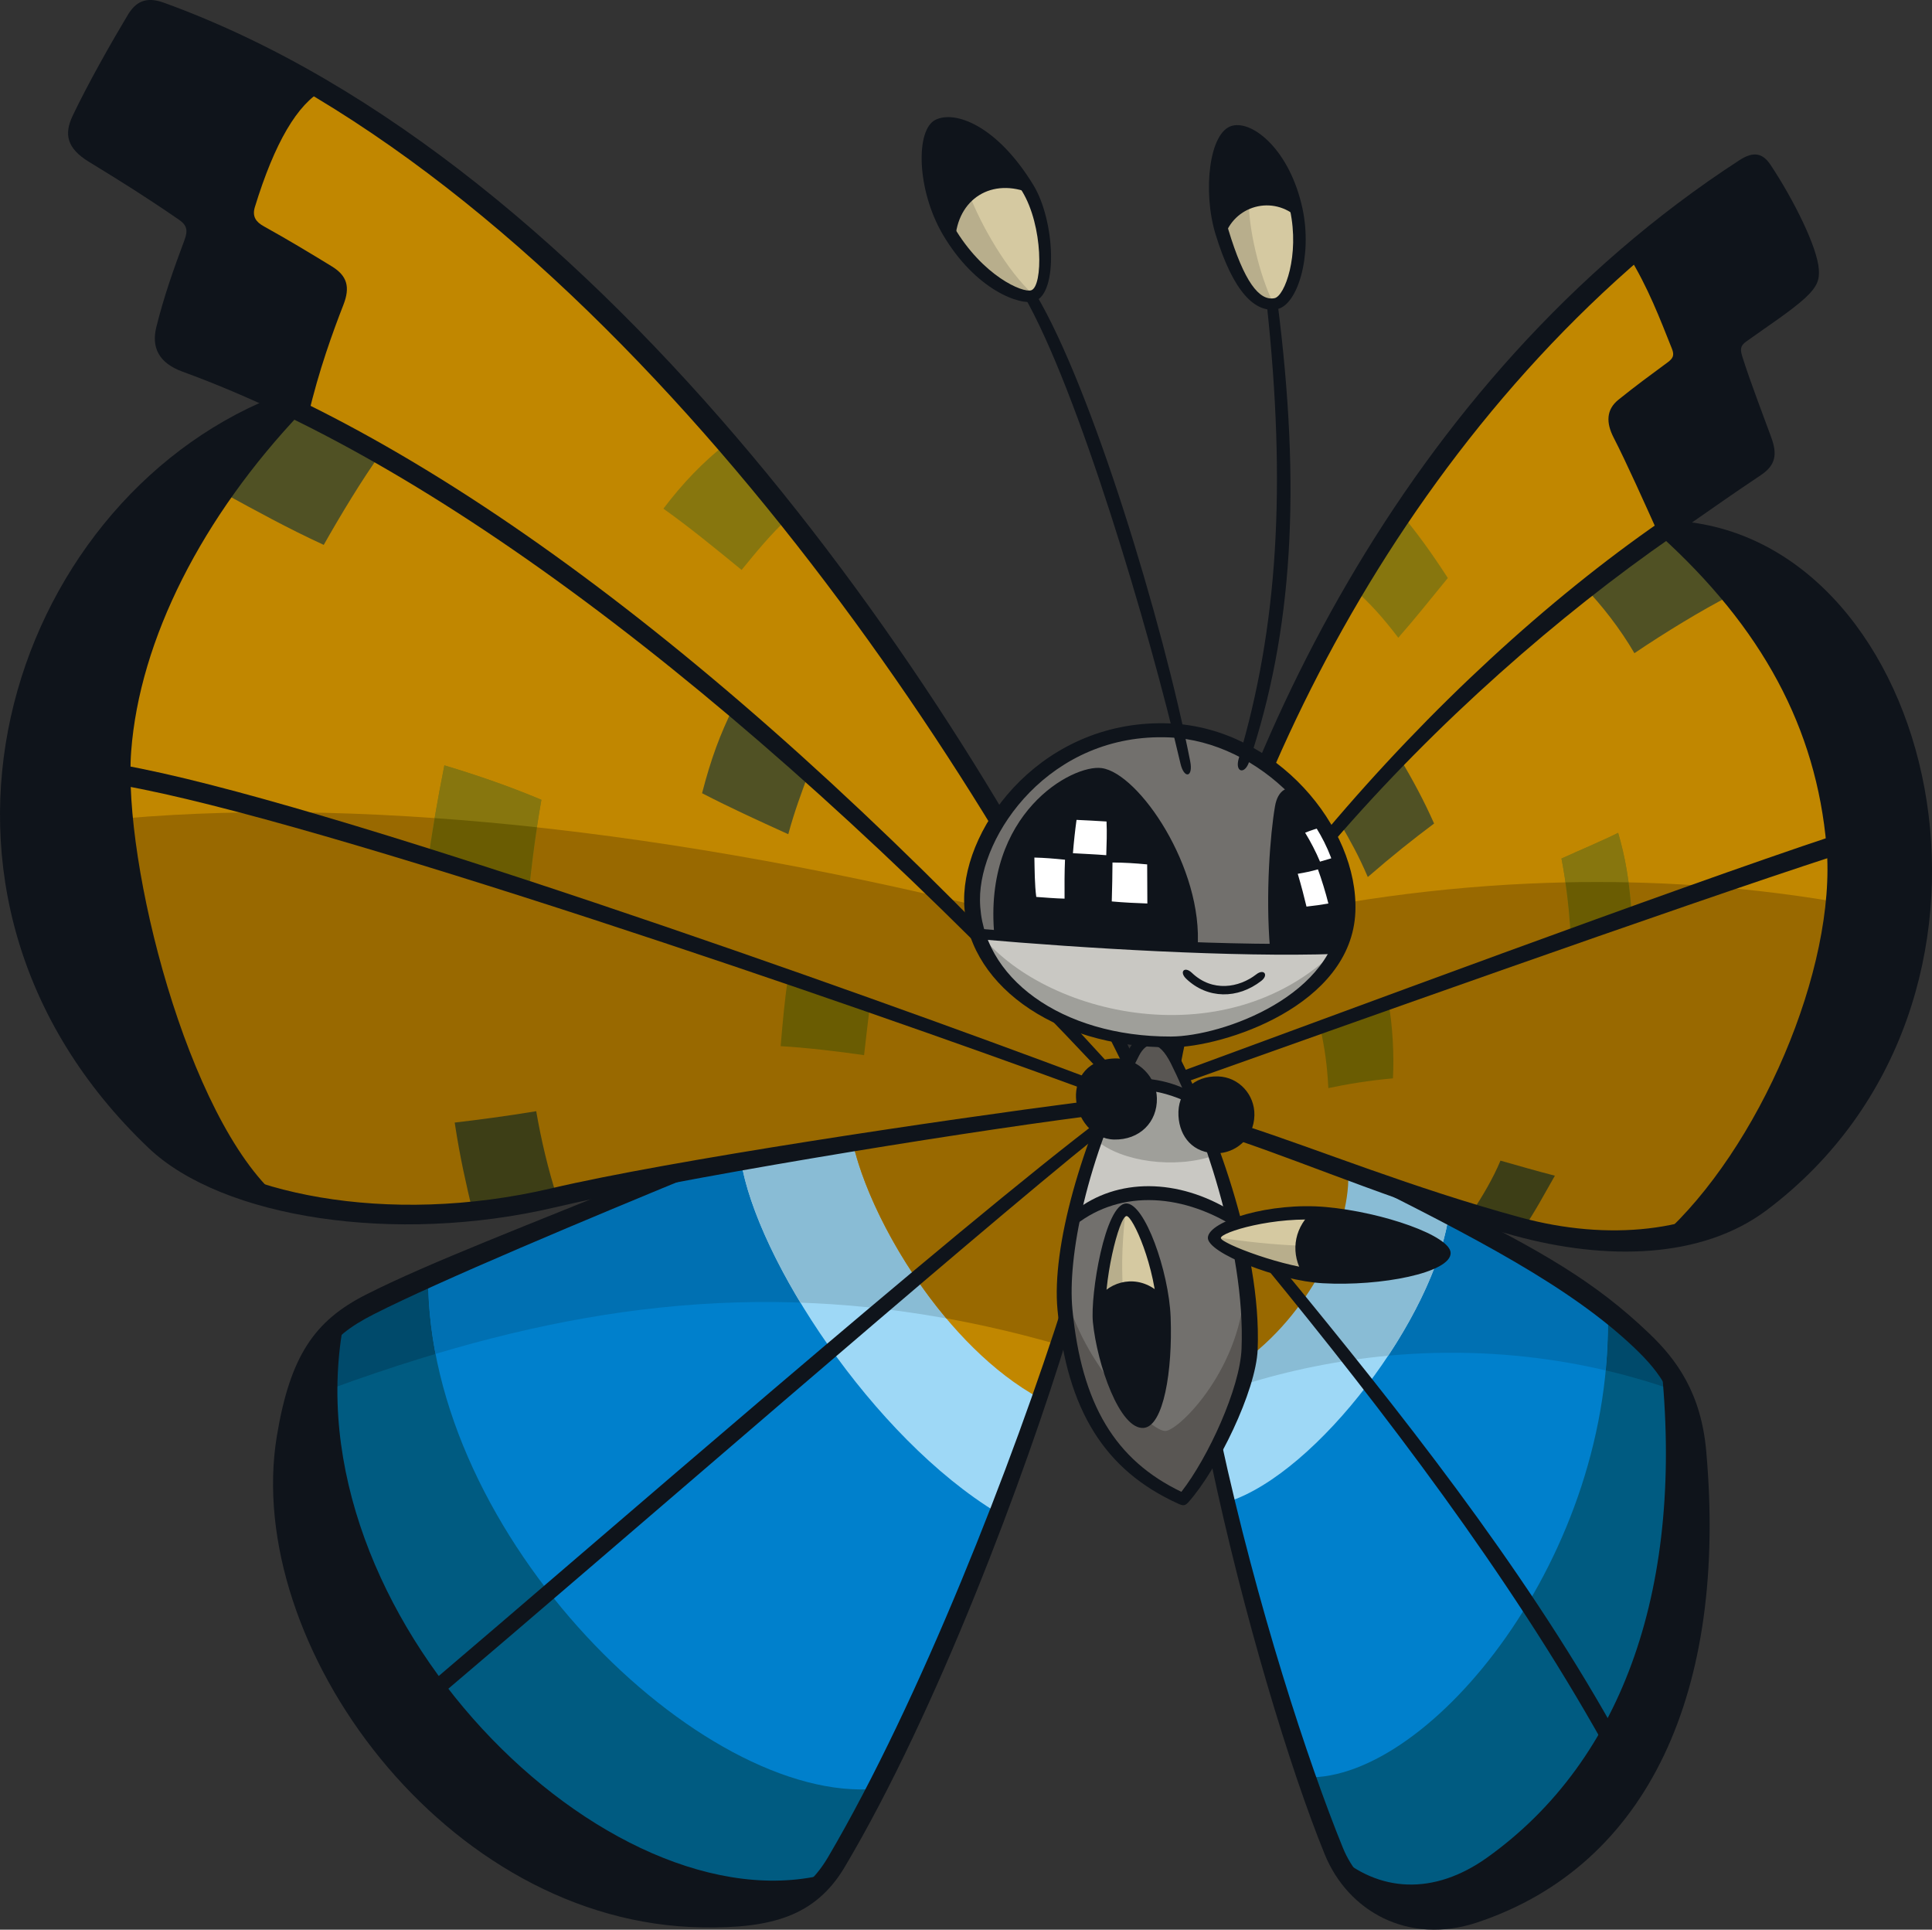 <?xml version="1.0" encoding="UTF-8"?>
<!-- Created with Inkscape (http://www.inkscape.org/) -->
<svg version="1.1" viewBox="0 0 293.24 292.84" xmlns="http://www.w3.org/2000/svg">
 <rect x="0" y="0" width="293.24" height="292.84" fill="#333333" stroke="none"/>
 <g transform="translate(9.789e-8 1)">
  <path d="m184.54 218.66c4.977 23.586 12.333 47.418 17.994 61.282 3.924 9.639 13.536 12.073 21.275 9.393 24.734-8.559 37.026-33.991 33.485-70.101-0.82-8.341-3.774-12.894-8.012-16.941-9.202-8.805-19.962-14.411-37.477-23.148-13.153-4.827-19.812-7.083-29.205-10.173 4.635 12.483 7.958 28.535 7.014 34.469-0.957 5.948-1.942 9.147-5.073 15.218" fill="#0f141b"/>
  <path d="m253.38 207.13c-1.176-1.791-2.557-3.35-4.116-4.84-9.188-8.792-19.962-14.398-37.477-23.148-13.153-4.827-19.812-7.083-29.205-10.173 4.635 12.483 7.971 28.535 7.014 34.483-0.944 5.934-1.928 9.133-5.059 15.204 4.963 23.586 12.333 47.418 17.98 61.296 0.397 0.943 0.848 1.805 1.34 2.611 6.782 5.332 14.958 4.895 22.574-0.547 19.334-13.837 30.45-39.419 26.949-74.886" fill="#005b81"/>
  <path d="m188.42 209.22c21.425-6.741 44.328-6.618 65.192 0.602-0.068-0.889-0.137-1.791-0.232-2.694-1.162-1.791-2.543-3.35-4.102-4.84-9.202-8.805-19.962-14.411-37.491-23.148-13.153-4.827-19.798-7.083-29.205-10.173 4.649 12.483 7.971 28.535 7.028 34.469-0.355 2.215-0.725 4.047-1.19 5.784" fill="#004a6b"/>
  <path d="m244.01 197.72c-8.122-6.399-17.912-11.444-32.213-18.581-13.153-4.827-19.812-7.083-29.205-10.173 4.635 12.483 7.971 28.535 7.014 34.483-0.943 5.934-1.928 9.133-5.073 15.204 3.815 18.089 9.038 36.302 13.81 50.07 18.773 0.479 46.871-33.868 45.668-71.003" fill="#0080cc"/>
  <path d="m244.01 197.72c-8.122-6.399-17.912-11.444-32.213-18.581-13.153-4.827-19.812-7.083-29.205-10.173 4.635 12.483 7.971 28.535 7.014 34.483-0.355 2.201-0.711 4.034-1.176 5.77 18.076-5.688 37.204-6.481 55.266-2.256 0.287-3.049 0.41-6.139 0.315-9.243" fill="#0070b2"/>
  <path d="m211.8 179.14c-13.153-4.827-19.812-7.083-29.205-10.173 4.635 12.483 7.971 28.535 7.014 34.469-0.943 5.948-1.942 9.147-5.073 15.218 0.588 2.762 1.203 5.51 1.846 8.258 13.55-4.362 31.407-27.988 33.54-43.685-2.543-1.299-5.237-2.652-8.122-4.088" fill="#9ed8f6"/>
  <path d="m182.59 168.97c4.635 12.483 7.971 28.535 7.014 34.483-0.355 2.201-0.711 4.034-1.176 5.77 7.301-2.297 14.767-3.801 22.273-4.485 4.799-7.247 8.34-15.04 9.216-21.494-2.543-1.299-5.237-2.653-8.122-4.102-13.153-4.827-19.812-7.083-29.205-10.173" fill="#89bcd5"/>
  <path d="m178.15 159.38c9.38-48.758 39.46-103.82 86.686-134.92 1.135-0.738 1.928-0.738 2.611 0.314 3.076 4.731 6.878 11.854 7.11 15.15 0.096 1.285-0.205 1.996-1.695 3.35-2.065 1.873-5.305 4.184-8.628 6.563-0.971 0.684-1.613 1.764-1.107 3.35 1.518 4.772 3.117 9.024 4.457 12.716 0.588 1.654 0.533 2.899-1.107 3.993-5.278 3.541-9.133 6.153-13.864 9.462 39.72 1.764 56.578 70.019 14.534 101.66-8.846 6.659-23.408 7.753-36.848 4.143-16.448-4.416-35.413-12.183-47.705-16.189-1.586-3.801-2.789-6.344-4.444-9.585" fill="#0f141b"/>
  <path d="m278.57 127.4c-1.436-16.667-9.147-33.54-25.951-48.047-2.625-5.838-4.498-10.118-6.768-14.548-1.039-2.01-0.561-3.377 0.615-4.348 2.201-1.819 4.909-3.733 7.465-5.524 1.313-0.93 1.791-1.6 1.244-2.981-1.901-4.745-4.102-10.2-7.042-14.917-37.642 32.036-61.761 79.604-69.978 122.35 1.654 3.24 2.871 5.784 4.444 9.585 12.292 4.006 31.256 11.772 47.705 16.189 7.917 2.133 16.23 2.611 23.531 1.285 14.671-13.222 26.307-40.909 24.734-59.04" fill="#c18700"/>
  <path d="m182.74 140.53c-1.86 6.344-3.391 12.647-4.594 18.855 1.654 3.24 2.871 5.784 4.444 9.585 12.292 4.006 31.27 11.772 47.705 16.189 7.93 2.133 16.23 2.611 23.531 1.285 12.552-11.307 22.861-33.184 24.611-50.617-29.916-5.059-62.636-3.774-95.697 4.704" fill="#996900"/>
  <path d="m103.78 176.5c-19.47 7.985-37.614 15.409-47.718 20.537-7.52 3.815-10.145 7.889-12.155 20.168-5.073 30.778 25.213 72.289 62.718 72.822 9.817 0.137 16.093-1.258 20.318-8.422 13.358-22.724 27.113-57.577 35.003-83.35-0.397-8.122 1.367-20.988 6.727-31.612-16.284 2.324-41.21 5.866-64.892 9.858" fill="#0f141b"/>
  <path d="m168.67 166.64c-16.284 2.324-41.21 5.866-64.892 9.858-19.47 7.999-37.614 15.409-47.718 20.537-1.969 0.998-3.596 2.024-4.963 3.2-8.477 43.384 39.159 92.743 73.588 84.43 0.807-0.889 1.572-1.887 2.256-3.063 13.358-22.711 27.113-57.577 35.003-83.336-0.397-8.135 1.367-20.988 6.727-31.625" fill="#005b81"/>
  <path d="m103.78 176.5c-19.47 7.985-37.614 15.409-47.718 20.537-1.969 0.998-3.596 2.024-4.963 3.2-0.629 3.158-0.93 6.358-0.985 9.557 36.138-13.222 69.951-18.335 110.34-6.782 0.519-1.613 1.012-3.2 1.49-4.758-0.397-8.122 1.367-20.988 6.727-31.612-16.284 2.324-41.21 5.866-64.892 9.858" fill="#004a6b"/>
  <path d="m168.67 166.64c-16.284 2.324-41.21 5.866-64.892 9.858-14.616 6.002-28.494 11.69-38.79 16.312-0.178 39.364 41.525 80.055 68.064 77.648 11.294-21.972 22.205-50.357 28.891-72.193-0.397-8.135 1.367-20.988 6.727-31.625" fill="#0080cc"/>
  <path d="m103.78 176.5c-14.616 6.002-28.508 11.677-38.79 16.312-0.014 3.883 0.383 7.78 1.121 11.649 30.34-9.052 59.956-11.294 94.343-1.449 0.506-1.613 1.012-3.2 1.49-4.758-0.397-8.122 1.367-20.988 6.727-31.612-16.284 2.324-41.21 5.866-64.892 9.858" fill="#0070b2"/>
  <path d="m168.67 166.64c-14.302 2.037-35.276 5.018-56.223 8.422 2.379 14.986 20.004 42.072 38.995 53.557 4.061-10.638 7.657-21.097 10.501-30.354-0.397-8.135 1.367-20.988 6.727-31.625" fill="#9ed8f6"/>
  <path d="m112.45 175.07c0.93 5.893 4.225 13.659 9.038 21.617 12.47 0.424 25.336 2.434 38.954 6.331 0.52-1.613 1.026-3.2 1.504-4.758-0.41-8.122 1.367-20.988 6.727-31.612-14.302 2.037-35.29 5.018-56.223 8.422" fill="#89bcd5"/>
  <path d="m24.386 0.713c-1.832-0.67-2.871-0.219-3.787 1.313-2.379 3.951-5.866 10.227-8.19 15.109-0.957 2.024-0.574 3.623 1.901 5.127 4.95 3.035 8.122 5.196 13.604 8.942 1.395 0.971 2.229 2.256 1.395 4.444-1.709 4.567-3.09 9.106-4.129 13.276-0.547 2.215 0.561 4.115 3.104 5.045 4.909 1.778 9.831 3.856 14.739 6.167-39.145 15.71-59.86 71.783-19.156 111.63 11.143 10.911 37.628 14.261 60.106 8.983 18.786-4.43 63.975-11.472 84.704-14.097 0.957-2.899 1.545-4.239 2.776-6.549-22.779-48.511-78.646-134.13-147.07-159.39" fill="#0f141b"/>
  <path d="m171.45 160.1c-20.099-42.81-65.972-114.51-123.49-148.13-4.307 2.584-7.712 9.366-10.405 18.144-0.574 1.846-0.178 3.172 1.764 4.252 3.828 2.119 7.206 4.006 10.473 6.016 1.846 1.135 2.16 2.393 1.354 4.457-1.846 4.704-3.815 10.514-5.223 16.558l-1.149-0.397c-13.44 13.837-24.789 32.897-26.211 51.93-1.19 15.902 7.78 54.596 22.15 67.544 12.634 3.487 28.782 3.678 43.261 0.26 18.8-4.416 63.975-11.458 84.704-14.083 0.971-2.912 1.545-4.252 2.776-6.549" fill="#c18700"/>
  <path d="m18.858 123.2c1.846 18.472 10.009 46.611 21.849 57.276 12.634 3.473 28.782 3.664 43.261 0.26 18.8-4.43 63.975-11.472 84.704-14.097 0.971-2.899 1.545-4.239 2.776-6.536-2.94-6.262-6.44-13.153-10.432-20.441-54.555-14.343-104.04-19.785-142.16-16.462" fill="#996900"/>
  <path d="m168.67 166.64c-10.405 1.49-24.351 3.473-39.241 5.756 2.748 12.128 14.233 31.079 28.33 38.776 1.518-4.485 2.926-8.819 4.184-12.907-0.397-8.135 1.367-20.988 6.727-31.625" fill="#c18700"/>
  <path d="m119.78 77.478c-2.789 2.571-4.936 5.223-7.219 8.012-3.938-3.227-7.944-6.508-11.868-9.298 2.926-3.869 6.002-7.083 9.721-10.009 3.35 3.828 6.262 7.424 9.366 11.294" fill="#87760e"/>
  <path d="m57.793 67.825c-2.789 3.856-6.153 9.434-8.655 13.864-5.579-2.571-10.214-5.141-15.081-7.794 2.885-4.157 7-9.092 10.706-12.894 4.061 2.106 7.903 3.993 13.03 6.823" fill="#505124"/>
  <path d="m80.315 134.03c0.424-4.211 0.998-8.792 1.859-13.659-4.58-1.928-9.434-3.637-14.726-5.223-1.149 5.797-1.641 8.874-2.434 14.015 6.112 2.01 9.762 3.117 15.3 4.868" fill="#87760e"/>
  <path d="m122.79 116.23c-1.149 3.076-2.215 5.934-3.145 9.366-4.868-2.215-8.655-3.938-13.085-6.221 1.354-5.223 2.721-8.928 4.785-13.085 3.446 2.789 7.096 5.948 11.444 9.94" fill="#505124"/>
  <path d="m205.45 88.329c2.489 2.215 4.43 4.362 6.782 7.452 2.885-3.295 4.43-5.305 7.52-9.065-2.557-3.965-4.772-6.973-7.192-9.872-2.707 3.951-4.786 7.602-7.11 11.485" fill="#87760e"/>
  <path d="m262.58 89.401c-4.225 2.147-9.94 5.633-14.507 8.723-2.147-3.692-5.032-7.383-7.52-9.927 4.567-3.541 8.805-6.207 12.77-8.696 2.666 2.393 5.797 5.702 9.257 9.899" fill="#505124"/>
  <path d="m212.5 114.1c1.942 3.295 3.555 6.248 5.168 9.872-3.227 2.42-6.18 4.758-10.063 8.122-1.408-3.295-2.625-5.442-4.17-8.122 3.104-3.582 5.36-5.852 9.065-9.872" fill="#505124"/>
  <path d="m247.68 137.94c-0.342-5.168-1.012-8.928-2.078-12.552-2.557 1.272-5.77 2.611-8.6 3.897 0.738 3.815 1.217 7.985 1.408 11.95 3.309-1.121 6.29-1.969 9.27-3.295" fill="#87760e"/>
  <path d="m80.315 134.03c0.424-4.211 0.998-8.792 1.859-13.659-4.58-1.928-9.434-3.637-14.726-5.223-1.149 5.797-1.641 8.874-2.434 14.015 6.112 2.01 9.762 3.117 15.3 4.868" fill="#87760e"/>
  <path d="m65.971 123.15c-0.315 1.873-0.602 3.746-0.957 6.016 6.112 2.01 9.762 3.117 15.3 4.868 0.301-2.994 0.684-6.167 1.19-9.489-5.291-0.574-10.46-1.039-15.532-1.395" fill="#6a5c02"/>
  <path d="m132.08 151.47c-0.355 2.434-0.574 4.649-0.93 7.657-3.938-0.574-8.86-1.149-12.661-1.367 0.287-3.35 0.574-6.864 1.149-10.583 4.088 1.313 7.999 2.762 12.442 4.293" fill="#6a5c02"/>
  <path d="m84.533 180.65c-1.354-4.293-2.365-8.505-3.145-13.017-4.868 0.793-8.655 1.285-12.374 1.723 0.861 5.647 1.723 9.216 2.721 13.509 4.17-0.465 8.436-1.107 12.798-2.215" fill="#3d3e16"/>
  <path d="m129.43 172.39c1.736 7.684 7.001 18.117 14.192 26.676 5.497 0.998 11.102 2.297 16.831 3.938 0.519-1.613 1.012-3.2 1.49-4.745-0.397-8.135 1.367-20.988 6.727-31.625-10.405 1.49-24.352 3.473-39.241 5.756" fill="#996900"/>
  <path d="m247.68 137.94c-0.342-5.168-1.012-8.928-2.078-12.552-2.557 1.272-5.77 2.611-8.6 3.897 0.738 3.815 1.217 7.985 1.408 11.95 3.309-1.121 6.29-1.969 9.27-3.295" fill="#87760e"/>
  <path d="m237.6 132.9c0.397 2.748 0.67 5.579 0.807 8.327 3.309-1.121 6.29-1.969 9.27-3.295-0.123-1.832-0.287-3.487-0.492-5.032-3.172-0.068-6.372-0.068-9.585 0" fill="#6a5c02"/>
  <path d="m210.75 151.3c0.602 3.022 0.875 7.917 0.67 11.349-3.61 0.314-7.042 0.889-9.803 1.477-0.192-3.637-0.533-5.907-1.203-9.065 3.637-1.408 6.085-2.242 10.337-3.76" fill="#6a5c02"/>
  <path d="m231.23 185.47c1.887-2.817 3.158-5.237 4.772-8.053-3.158-0.807-5.114-1.408-8.258-2.283-1.149 2.748-2.762 5.442-4.43 7.985 3.487 1.026 4.799 1.559 7.917 2.352" fill="#3d3e16"/>
  <path d="m189.31 205.19c10.05-7.657 15.833-20.345 15.314-28.658-8.737-3.145-14.521-5.1-22.027-7.575 4.635 12.483 7.958 28.535 7.014 34.483-0.096 0.615-0.205 1.19-0.301 1.75" fill="#996900"/>
  <g fill="#0f141b">
   <path d="m166.55 161.11c-50.795-54.022-98.869-91.144-138.85-105.71-3.678-1.34-4.731-3.76-3.965-6.795 1.121-4.526 2.611-8.764 4.239-13.099 0.602-1.586 0.383-2.352-0.861-3.2-5.346-3.664-8.614-5.688-13.618-8.751-3.35-2.051-3.801-4.184-2.461-7 2.352-4.936 5.948-11.266 8.34-15.245 1.19-2.01 2.735-2.899 5.497-1.901 66.847 24.215 121.93 105.49 146.98 159.63l-1.026 2.338c-26.813-55.252-82.16-134.58-146.63-159.26-1.313-0.492-1.928-0.355-2.707 0.943-2.297 3.828-5.497 9.817-7.821 14.698-0.752 1.572-0.383 2.283 1.531 3.446 5.032 3.09 8.176 5.469 13.536 9.133 2.625 1.805 2.488 3.76 1.695 5.893-1.613 4.293-2.789 8.436-3.91 12.907-0.397 1.586 0.15 2.748 2.393 3.569 40.827 14.876 88.491 51.889 139.38 107.73z"/>
   <path d="m44.834 61.028c1.531-6.59 3.61-12.47 5.168-16.449 0.588-1.504 0.355-2.406-0.889-3.172-3.281-2.024-6.741-3.924-10.432-5.975-2.68-1.49-3.281-2.858-2.393-5.729 2.953-9.612 6.399-15.915 10.364-18.486l2.42 1.436c-3.924 2.133-7.383 7.985-10.391 17.775-0.438 1.449 0.191 2.27 1.354 2.912 3.692 2.051 7.028 4.061 10.35 6.098 2.311 1.422 2.789 3.131 1.736 5.825-1.559 3.993-3.774 10.063-5.305 16.695z"/>
   <path d="m38.875 180.01c-13.564-12.675-23.011-50.754-21.781-67.189 1.285-17.105 11.567-37.095 26.58-52.395l2.16 1.039c-15.15 15.915-24.652 34.62-25.924 51.561-1.272 16.927 8.518 55.758 22.383 67.749z"/>
   <path d="m165.08 168.4c-21.672 2.803-62.909 9.598-80.848 13.823-24.228 5.702-50.508 1.627-61.678-9.01-40.718-38.763-21.343-97.625 18.814-113.9l3.364 1.572c-37.997 15.109-60.38 70.101-19.648 109.71 9.694 9.434 33.54 14.63 58.616 8.737 17.912-4.211 58.971-10.323 80.725-13.14z"/>
   <path d="m164.48 164.27c-34.128-12.552-115.91-40.786-145.93-46.078l-0.096-3.104c29.971 5.223 112.45 34.606 146.61 47.445z"/>
   <path d="m162.13 201.44c-6.44 21.152-19.839 57.221-33.936 80.916-4.471 7.52-11.253 9.298-21.59 9.133-39.009-0.547-69.773-42.947-64.591-74.517 2.024-12.237 5.743-17.556 13.536-21.507 9.516-4.84 24.98-10.692 42.947-18.062l9.216-1.039c-18.609 7.63-41.156 17.091-50.932 22.054-7.438 3.787-9.257 7.069-11.212 18.951-4.977 30.217 25.104 70.662 61.186 71.167 10.378 0.15 15.273-1.477 18.964-7.766 13.837-23.531 28.029-59.833 35.878-84.635z"/>
   <path d="m123.56 285.97c-34.292 7.506-81.641-40.759-73.82-84.512l2.502-2.119c-8.751 44.41 40.075 92.948 73.56 83.979z"/>
   <path d="m166.64 171.37c-19.06 15.259-74.968 63.893-99.58 84.745l-1.49-1.901c24.16-20.509 79.713-68.966 102.19-85.88z"/>
   <path d="m189.09 169.87c11.034 3.582 25.322 9.421 41.675 13.878 13.317 3.637 26.73 2.215 35.235-4.184 41.484-31.229 23.572-95.683-12.005-98.718l-1.955-2.707c4.813-3.364 8.108-5.797 13.153-9.175 1.121-0.752 1.463-1.381 0.957-2.735-1.135-3.145-3.049-8.614-4.28-12.497-0.697-2.215-0.287-3.596 1.641-4.963 3.295-2.365 5.907-4.334 7.917-6.153 1.08-0.998 1.586-1.709 1.504-2.735-0.205-2.994-2.83-8.409-6.153-13.523-0.561-0.861-0.971-0.902-1.654-0.424-50.029 33.895-77.84 91.677-85.989 134.95l-1.75-2.119c8.505-43.384 35.18-102.05 86.604-135.44 2.201-1.436 3.582-1.067 4.758 0.711 3.514 5.305 7.083 12.47 7.315 15.833 0.109 1.49-0.15 2.598-2.147 4.416-2.065 1.887-5.537 4.157-8.86 6.536-0.957 0.67-0.943 1.244-0.574 2.393 1.217 3.856 3.227 9.038 4.362 12.169 0.902 2.475 0.738 4.17-1.572 5.715-4.567 3.063-6.235 4.252-10.46 7.192 38.011 5.168 53.201 72.836 11.362 104.34-9.886 7.438-24.392 7.684-38.243 3.91-16.243-4.43-30.846-10.72-42.277-14.575z"/>
   <path d="m252.13 186.71c14.821-13.249 26.69-40.759 25.103-59.258-1.559-17.953-9.776-33.211-25.391-47.308-0.068-0.055-0.123-0.123-0.164-0.219-2.024-4.485-4.868-10.856-6.768-14.534-1.135-2.215-1.149-4.225 0.752-5.743 2.543-2.051 4.84-3.733 7.438-5.647 0.848-0.629 1.067-1.08 0.656-2.106-1.791-4.485-3.623-9.311-6.563-14.069l1.969-1.641c3.035 4.868 5.291 10.679 7.11 15.245 0.861 2.133 0.424 3.172-1.764 4.58-2.858 1.846-5.223 3.446-7.37 5.223-0.916 0.738-1.094 1.654-0.274 3.254 2.174 4.28 4.58 9.448 6.618 14.233 16.325 14.138 24.789 30.354 26.375 48.593 1.572 18.185-9.954 45.681-24.297 58.835z"/>
   <path d="m278.69 128.8c-24.352 7.917-76.213 26.416-98.691 34.401l-0.766-1.586c22.232-8.149 74.613-27.688 99.197-35.837z"/>
   <path d="m201.28 125.12c15.888-18.855 33.731-35.194 50.767-46.98l1.805 2.283c-17.078 11.827-35.809 28.153-51.615 46.529z"/>
   <path d="m185.3 217.46c5.483 25.309 13.235 48.976 18.54 61.993 2.42 5.92 9.366 11.923 19.58 8.382 22.998-7.958 35.344-31.94 32.131-68.515-0.725-8.258-3.528-11.991-7.411-15.71-9.694-9.27-24.119-16.749-43.398-26.361l14.685 4.307c14.575 7.342 22.601 11.868 30.928 19.839 4.211 4.02 7.835 9.092 8.614 17.788 3.24 36.302-8.682 62.854-34.729 71.55-10.501 3.5-19.648-1.682-23.176-10.337-5.223-12.812-12.36-36.247-17.351-59.969z"/>
   <path d="m254.59 209.02c3.022 33.253-6.7 59.286-27.428 74.093-7.999 5.729-15.738 5.784-22.041 1.6l-2.461-4.444c6.604 5.989 15.013 6.385 23.094 0.602 20.796-14.876 29.957-41.538 26.32-75.406z"/>
   <path d="m194.92 191.79c17.324 21.097 35.823 44.328 49.865 69.294l-1.449 2.475c-14.343-25.637-33.294-50.426-51.451-72.562z"/>
  </g>
  <path d="m172.08 158.84c-7.684 15.054-11.212 30.327-10.391 38.886 1.422 14.999 6.864 23.791 17.87 28.754 4.102-4.635 9.913-16.298 10.173-22.711 0.643-16.257-7.274-35.823-11.239-43.753-2.215-4.416-4.977-3.993-6.413-1.176" fill="#c9c8c3"/>
  <path d="m179.55 226.48c4.116-4.635 9.927-16.298 10.173-22.724 0.26-6.358-0.807-13.235-2.434-19.716-8.122-5.004-17.269-5.565-24.379 0.027-1.149 5.373-1.572 10.104-1.231 13.659 1.422 14.986 6.864 23.791 17.87 28.754" fill="#72706d"/>
  <path d="m161.58 194.57c2.571 11.595 13.249 21.877 15.368 21.59 2.256-0.314 11.69-9.79 11.991-22.478 2.584 11.595-1.586 22.697-9.216 32.706-12.688-4.553-19.033-19.525-18.144-31.817" fill="#595653"/>
  <path d="m166.46 172.08c3.774 3.227 11.882 4.334 17.775 2.297-1.668-4.635-4.034-12.073-6.96-15.997-1.559-2.092-3.459-2.311-4.963 0.342-1.285 2.27-4.594 9.229-5.852 13.358" fill="#9f9f9a"/>
  <path d="m181.1 165.73c-0.957-2.256-1.86-4.198-2.625-5.715-2.201-4.416-4.963-3.993-6.399-1.176-0.916 1.805-1.777 3.61-2.584 5.401 2.611-1.19 7.329-0.738 11.608 1.49" fill="#595653"/>
  <g fill="#0f141b">
   <path d="m172.87 159.23c-8.149 15.956-10.829 30.723-10.104 38.407 1.381 14.507 6.536 22.957 16.544 27.756 4.074-5.209 8.901-15.751 9.133-21.713 0.615-15.423-6.29-34.415-10.72-43.288-1.873-3.733-3.705-3.405-4.854-1.162m5.975 67.968c-11.171-5.045-16.9-14.22-18.335-29.424-0.902-9.448 3.582-25.322 10.733-39.337 1.805-3.514 5.442-3.678 7.93 1.258 4.703 9.298 12.333 28.412 11.718 44.095-0.26 6.344-6.125 18.24-10.487 23.148-0.52 0.588-0.82 0.602-1.559 0.26"/>
   <path d="m187.53 185.26c-8.6-5.455-18.226-5.62-24.871 0.109l0.506-2.625c6.399-5.018 15.628-4.977 23.832 0.109z"/>
   <path d="m181.59 166.97c-4.963-2.803-10.241-3.24-12.62-1.627l0.957-2.133c2.803-1.053 7.069-0.465 10.747 1.408z"/>
  </g>
  <path d="m170.98 182.58c-2.119 0.109-4.608 11.936-4.102 16.995 0.643 6.454 3.733 15.423 6.631 15.204 1.914-0.164 3.569-7.26 3.227-15.943-0.273-7.096-4.006-16.353-5.756-16.257" fill="#d5c9a1"/>
  <path d="m173.51 214.77c1.914-0.15 3.569-7.247 3.227-15.929-0.027-0.615-0.082-1.244-0.15-1.887-3.104-3.856-7.67-2.953-9.749-0.014-0.041 0.984-0.027 1.887 0.041 2.625 0.643 6.454 3.733 15.437 6.631 15.204" fill="#0f141b"/>
  <path d="m170.86 182.6c-0.506 4.662-0.656 7.78-0.438 11.936-1.449 0.656-2.543 1.08-3.705 2.256 0.793-6.918 2.174-12.224 4.143-14.192" fill="#b8ae8c"/>
  <path d="m173.47 213.91c0.998-0.068 2.639-5.127 2.242-15.04-0.301-7.835-3.815-15.314-4.717-15.327-1.135 0-3.692 10.255-3.118 15.984 0.684 6.973 3.487 14.507 5.592 14.384m-2.543-32.282c2.817-0.068 6.481 10.296 6.754 17.242 0.315 8.176-1.08 16.517-4.061 16.818-3.651 0.369-7.096-9.639-7.739-16.038-0.41-4.157 1.832-17.925 5.045-18.021" fill="#0f141b"/>
  <path d="m176.79 198.49c-3.063-4.84-8.464-3.596-10.091 0.137l0.232-2.953c2.256-2.653 6.467-3.24 9.516-0.014z" fill="#0f141b"/>
  <path d="m184.33 186.91c-0.123 1.613 9.858 5.483 16.53 5.852 6.809 0.369 18.376-1.176 18.376-3.596 0-1.736-10.364-5.278-18.144-5.989-7.643-0.684-16.626 1.887-16.763 3.733" fill="#d5c9a1"/>
  <path d="m201.1 183.17c-0.369-0.027-0.738-0.055-1.107-0.068-2.557 2.652-3.254 5.92-1.19 9.434 0.711 0.096 1.408 0.178 2.065 0.219 6.809 0.369 18.376-1.19 18.376-3.596 0-1.75-10.364-5.291-18.144-5.989" fill="#0f141b"/>
  <path d="m184.24 186.67c4.225 0.725 9.092 1.231 13.386 1.381 0 1.313 0.588 3.637 1.313 4.58-5.018-0.875-14.11-3.637-14.698-5.961" fill="#b8ae8c"/>
  <g fill="#0f141b">
   <path d="m185.3 186.89c0.068 0.807 9.68 4.539 15.738 4.868 6.727 0.369 17.392-1.19 17.31-2.543-0.055-0.82-8.505-4.225-17.31-5.032-7.602-0.684-15.82 1.832-15.738 2.707m15.478 6.85c-6.741-0.369-17.624-4.608-17.447-6.946 0.178-2.516 9.448-5.387 17.912-4.621 8.655 0.779 18.937 4.375 18.937 6.987 0 2.981-10.556 5.073-19.402 4.58"/>
   <path d="m197.79 192.41c-1.873-3.035-1.531-6.727 1.176-9.339l2.024 0.096c-2.174 2.229-3.705 5.291-1.121 9.557z"/>
   <path d="m169.55 160.42c-3.555-0.123-5.319 2.379-5.209 5.155 0.123 2.858 2.379 5.469 4.799 5.579 3.172 0.137 5.592-2.365 5.524-5.524-0.055-2.584-2.352-5.114-5.114-5.209"/>
   <path d="m169.21 170.4c2.488 0.055 4.512-1.901 4.457-4.772-0.055-2.406-2.078-4.375-4.17-4.416-2.611-0.041-4.307 1.996-4.198 4.362 0.109 2.571 1.942 4.785 3.91 4.827m-0.109 1.531c-3.268-0.068-5.661-3.186-5.784-6.331-0.137-2.94 1.75-6.043 6.262-5.975 3.281 0.055 5.961 2.912 6.016 6.03 0.082 3.637-2.625 6.358-6.495 6.276"/>
   <path d="m184.88 163.14c-2.953-0.137-5.114 1.709-4.922 5.114 0.164 3.24 2.01 4.977 4.649 4.977 2.16 0 4.731-1.859 4.785-5.018 0.055-2.83-2.352-4.977-4.512-5.073"/>
   <path d="m180.96 168.22c0.164 3.076 1.942 4.225 3.651 4.225 1.778 0 3.719-1.463 3.774-4.266 0.041-2.557-1.777-4.129-3.528-4.211-2.434-0.123-4.034 1.613-3.897 4.252m3.692 5.797c-3.541 0-5.606-2.461-5.784-5.674-0.191-3.582 2.297-6.112 6.043-5.989 3.117 0.109 5.551 2.748 5.483 5.893-0.068 3.582-2.953 5.77-5.743 5.77"/>
  </g>
  <path d="m142.43 17.971c-2.324 1.162-2.393 9.38 1.518 16.038 4.211 7.165 10.774 10.583 12.852 9.858 2.858-0.998 2.037-11.663-0.807-16.312-4.827-7.917-10.747-10.993-13.564-9.585" fill="#d5c9a1"/>
  <path d="m155.81 27.266c-4.799-7.684-10.61-10.679-13.386-9.298-2.324 1.176-2.379 9.38 1.518 16.038 0.082 0.137 0.178 0.273 0.26 0.41 0.629-6.207 5.907-9.257 11.608-7.151" fill="#0f141b"/>
  <path d="m187.26 18.871c-2.68 0.697-3.705 8.846-1.75 15.273 2.27 7.534 4.758 11.567 8.108 10.911 2.215-0.424 4.635-7.452 3.172-14.275-1.627-7.588-6.727-12.634-9.53-11.909" fill="#d5c9a1"/>
  <path d="m187.26 18.871c-2.653 0.684-3.664 8.614-1.832 15.013 1.873-4.799 7.602-6.071 11.39-2.967-0.014-0.041-0.014-0.096-0.027-0.137-1.627-7.588-6.727-12.634-9.53-11.909" fill="#0f141b"/>
  <path d="m147.58 135.6c-0.068-10.063 10.774-26.621 29.944-25.787 16.298 0.697 27.537 16.12 27.072 27.537-0.561 13.933-20.031 19.771-26.799 19.798-17.98 0.109-30.135-9.721-30.217-21.548" fill="#72706d"/>
  <path d="m203.24 142.91c-16.558 0.492-38.626-0.834-54.842-2.215 2.994 9.421 14.07 16.544 29.397 16.462 5.784-0.041 20.838-4.321 25.445-14.247" fill="#c9c8c3"/>
  <path d="m181.01 142.62c0.506-12.046-8.969-25.596-13.905-26.266-3.801-0.533-17.023 6.358-15.355 24.461 8.546 0.889 19.839 1.668 29.26 1.805" fill="#0f141b"/>
  <path d="m193.57 143.03c-0.684-7.848 0-16.831 0.807-21.521 0.342-2.01 1.6-2.68 3.569-1.299 6.399 6.905 8.409 17.201 5.291 22.697-2.229 0.15-6.125 0.232-9.667 0.123" fill="#0f141b"/>
  <g fill="#fff">
   <path d="m156.74 135.76c2.024 0.137 3.459 0.205 5.469 0.273-0.014-2.571 0.041-4.895 0.096-7.165-1.928-0.096-4.061-0.328-5.948-0.369 0.041 2.42 0.041 5.086 0.383 7.26"/>
   <path d="m174.77 136.75c0-2.311-0.014-5.264-0.041-7.137-1.928-0.205-4.198-0.301-6.508-0.397 0 2.065-0.109 5.168-0.109 7.165 2.215 0.205 4.621 0.328 6.659 0.369"/>
   <path d="m168.56 123.08c-2.037-0.137-4.006-0.232-5.688-0.301-0.369 1.914-0.547 4.239-0.711 6.29 2.106 0.123 4.293 0.219 6.358 0.383 0.014-2.01 0.082-4.389 0.041-6.372"/>
   <path d="m196.2 131.13c0.656 2.447 1.176 4.184 1.531 6.153 1.901-0.205 2.885-0.355 4.635-0.725-0.479-2.092-1.272-4.662-1.969-6.399-1.231 0.397-2.776 0.725-4.198 0.971"/>
   <path d="m203.45 129.55c-1.217 0.451-2.434 0.738-3.418 1.067-0.752-1.901-1.791-3.897-2.858-5.537 1.067-0.52 2.27-0.916 3.678-1.258 1.053 1.791 1.846 3.555 2.598 5.729"/>
  </g>
  <path d="m147.17 28.617c1.641 4.362 5.674 11.513 9.708 15.136-1.969 0.574-7.903-2.133-12.511-9.133-0.246-2.133 0.998-4.608 2.803-6.002" fill="#b8ae8c"/>
  <path d="m189.54 29.602c0 4.115 1.559 11.02 3.705 15.382-2.311 0.492-5.674-2.543-7.821-11.184 0.985-1.983 2.065-2.803 4.116-4.198" fill="#b8ae8c"/>
  <path d="m148.1 139.84c9.01 12.825 37.6 20.359 54.828 3.227-4.717 8.341-15.738 14.685-28.043 13.974-13.085-0.766-23.504-6.782-26.785-17.201" fill="#9f9f9a"/>
  <g fill="#0f141b">
   <path d="m177.73 156.3c7.848-0.027 25.186-6.29 25.691-18.978 0.52-12.77-12.265-25.828-25.938-26.416-18.13-0.766-28.822 14.78-28.74 24.666 0.082 11.745 12.347 20.769 28.987 20.728m0.055 1.641c-18.294 0.055-31.366-10.118-31.448-22.287-0.082-11.718 12.278-27.688 31.27-26.867 16.011 0.684 28.631 15.738 28.112 28.59-0.574 14.261-19.962 20.537-27.934 20.564"/>
   <path d="m202.85 143.76c-15.437 0.547-38.694-0.875-54.186-2.229l-0.519-1.627c16.148 1.408 39.132 2.789 55.471 2.201z"/>
   <path d="m180.05 147.54c-1.121-1.067-0.246-1.969 0.861-0.902 3.117 2.967 7.151 2.256 9.762 0.232 1.162-0.916 1.928 0.082 0.766 0.984-3.582 2.789-8.163 2.762-11.39-0.314"/>
   <path d="m150.93 140.98c-1.778-18.581 11.868-26.033 16.284-25.418 5.62 0.766 15.478 15.163 14.548 27.387l-1.586-0.15c0.56-11.13-8.436-24.926-13.167-25.582-3.582-0.506-16.298 6.385-14.48 23.764z"/>
   <path d="m199.41 122.47c-2.803-3.117-3.91-2.365-4.184-0.766-0.711 4.184-1.559 13.099-0.861 21.248h-1.6c-0.697-8.231 0.027-17.337 0.752-21.576 0.424-2.516 1.955-3.2 3.323-2.516z"/>
   <path d="m162.85 128.48c1.613 0.096 3.364 0.164 5.059 0.301 0.055-1.791 0.123-3.322 0.041-5.114-1.572-0.109-3.199-0.178-4.553-0.246-0.219 1.586-0.41 3.35-0.547 5.059m12.648 7.999c-0.014 0.793-0.369 1.012-0.971 1.012-2.01-0.027-4.252-0.137-6.358-0.328-0.52-0.055-0.834-0.41-0.807-0.984 0.082-1.955 0.164-4.307 0.219-6.139-1.572-0.082-3.159-0.205-4.649-0.287-0.014 2.078 0.027 4.006 0.055 5.989 0.014 0.738-0.274 1.08-0.93 1.026-2.16-0.137-3.117-0.205-4.977-0.301-0.834-0.041-0.971-0.164-1.094-0.889-0.369-2.297-0.191-4.444-0.232-6.741-0.014-0.766 0.246-0.93 0.957-0.971 1.668 0.082 3.09 0.178 4.895 0.314 0.15-1.969 0.287-3.418 0.506-5.373 0.068-0.547 0.232-0.766 1.067-0.766 1.545 0.068 2.981 0.109 5.278 0.26 0.533 0.041 0.875 0.205 0.875 0.957-0.014 1.969 0 3.555-0.123 5.36 1.887 0.068 3.391 0.164 5.182 0.301 0.684 0.055 0.93 0.232 0.971 1.107 0.082 1.955 0.15 4.074 0.137 6.454m-6.645-6.59c-0.014 1.695-0.041 3.842-0.109 5.907 1.736 0.164 3.815 0.26 5.401 0.314 0-1.791-0.014-4.444-0.027-5.934-1.914-0.178-3.364-0.273-5.264-0.287m-7.274 5.483c-0.014-2.01-0.014-4.061 0.068-5.907-1.764-0.178-3.049-0.287-4.649-0.328 0.041 1.846 0.041 4.157 0.287 5.975 1.518 0.109 2.967 0.232 4.293 0.26"/>
   <path d="m203.03 136.17c0.15 0.656-0.055 1.08-0.67 1.176-1.613 0.246-2.557 0.369-4.293 0.615-0.697 0.082-0.916 0.096-1.08-0.684-0.424-2.16-0.752-3.528-1.299-5.647-0.178-0.697-0.109-1.08 0.602-1.19 1.026-0.15 1.627-0.26 2.762-0.533-0.684-1.504-1.518-2.953-2.393-4.307-0.397-0.615-0.273-0.902 0.342-1.203 1.067-0.52 2.106-0.834 3.295-1.135l0.711 1.176c-1.026 0.246-2.065 0.574-2.912 0.93 0.82 1.34 1.641 2.912 2.256 4.389 1.026-0.287 1.928-0.547 2.844-0.916l0.369 1.354c-0.793 0.301-1.367 0.479-2.16 0.67 0.615 1.613 1.231 3.541 1.627 5.305m-6.057-4.567c0.588 1.996 0.93 3.336 1.326 4.977 1.272-0.137 2.215-0.273 3.322-0.465-0.397-1.613-1.067-3.787-1.586-5.182-1.121 0.314-1.996 0.492-3.063 0.67"/>
   <path d="m142.87 18.696c-1.682 0.848-1.654 8.669 1.901 14.726 4.375 7.465 10.474 10.063 11.759 9.626 1.778-0.615 1.832-9.735-1.395-15.027-4.95-8.094-10.364-10.282-12.265-9.325m0.219 15.874c-3.979-6.809-4.129-15.861-1.121-17.378 2.981-1.49 9.352 0.834 14.876 9.886 3.254 5.319 3.815 16.38 0.219 17.624-2.119 0.752-8.983-1.641-13.974-10.132"/>
   <path d="m156.45 28.368c-5.838-2.489-11.171 0.752-11.472 7.151l-1.477-2.311c0.984-5.975 6.071-8.737 11.813-6.918z"/>
   <path d="m187.48 19.682c-1.969 0.547-2.967 7.753-1.039 14.165 2.393 7.903 4.676 10.856 7 10.405 1.572-0.314 3.828-6.536 2.365-13.345-1.545-7.219-5.975-11.841-8.327-11.225m-3.008 14.78c-1.928-6.385-0.971-15.478 2.557-16.38 3.159-0.82 8.764 3.733 10.665 12.565 1.531 7.178-0.752 14.671-3.869 15.273-3.24 0.629-6.631-2.475-9.352-11.458"/>
   <path d="m197.02 32.099c-3.746-3.569-9.79-1.969-11.239 3.035l-0.684-2.434c2.201-4.512 7.534-5.661 11.485-2.912z"/>
   <path d="m157.24 43.671c8.491 14.275 19.265 49.742 23.408 70.853 0.492 2.461-0.93 2.735-1.477 0.342-4.785-20.537-15.56-56.729-23.764-70.99z"/>
   <path d="m193.91 44.967c3.596 28.276 2.311 49.824-4.321 69.65-0.67 1.996-2.188 1.572-1.572-0.506 5.893-19.867 7.274-41.06 4.239-69.103z"/>
  </g>
 </g>
</svg>
